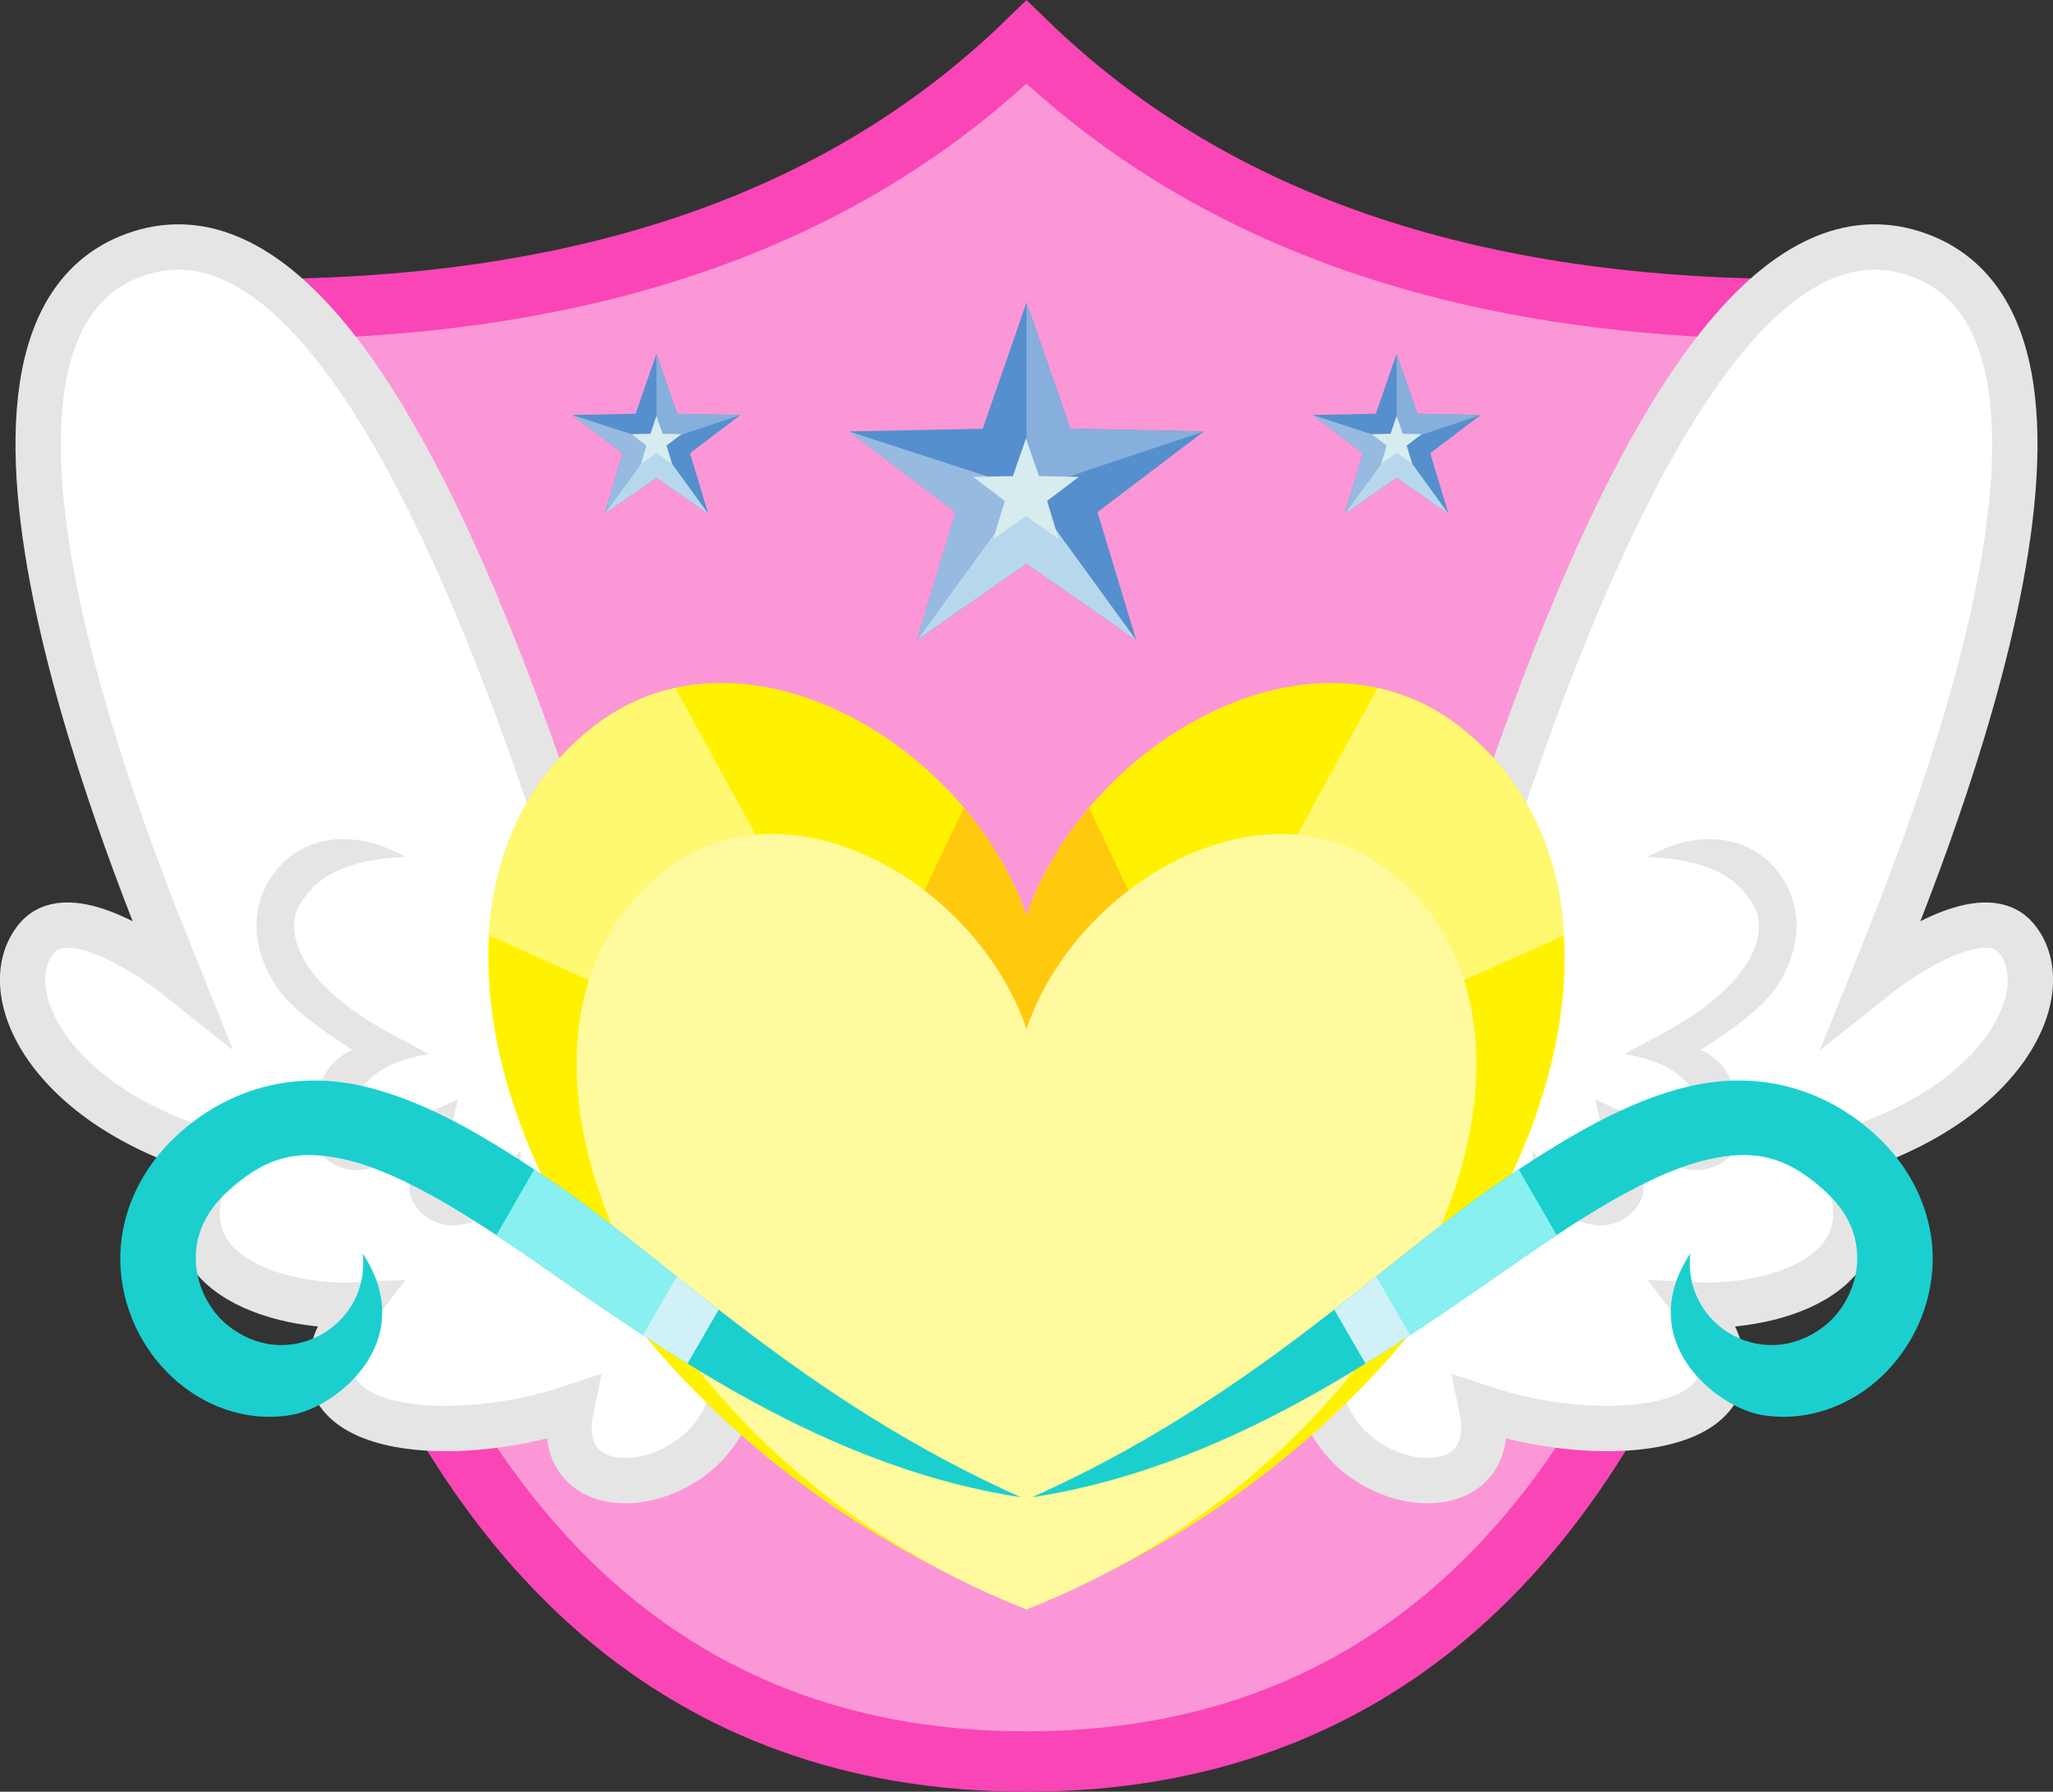 <?xml version="1.0" encoding="UTF-8" standalone="no"?>
<svg
   xmlns:dc="http://purl.org/dc/elements/1.1/"
   xmlns:cc="http://creativecommons.org/ns#"
   xmlns:rdf="http://www.w3.org/1999/02/22-rdf-syntax-ns#"
   xmlns:svg="http://www.w3.org/2000/svg"
   xmlns="http://www.w3.org/2000/svg"
   xmlns:xlink="http://www.w3.org/1999/xlink"
   xmlns:sodipodi="http://sodipodi.sourceforge.net/DTD/sodipodi-0.dtd"
   xmlns:inkscape="http://www.inkscape.org/namespaces/inkscape"
   width="35.968mm"
   height="31.388mm"
   viewBox="0 0 35.968 31.388"
   version="1.1"
   id="svg8"
   inkscape:version="1.0.1 (3bc2e813f5, 2020-09-07)"
   sodipodi:docname="annisa trihapsari cm.svg"
   inkscape:export-filename="D:\for others\annisa trihapsari cm.png"
   inkscape:export-xdpi="3236.9512"
   inkscape:export-ydpi="3236.9512">
  <rect x="0" y="0" width="35.968" height="31.388" fill="#333333" stroke="none"/>
  <defs
     id="defs2">
    <inkscape:path-effect
       effect="mirror_symmetry"
       start_point="223.711,32.55"
       end_point="223.711,39.317"
       center_point="223.711,35.934"
       id="path-effect1091"
       is_visible="true"
       lpeversion="1"
       mode="free"
       discard_orig_path="false"
       fuse_paths="false"
       oposite_fuse="false"
       split_items="false" />
    <inkscape:path-effect
       effect="mirror_symmetry"
       start_point="223.711,21.474"
       end_point="223.711,43.085"
       center_point="223.711,32.279"
       id="path-effect1089"
       is_visible="true"
       lpeversion="1"
       mode="free"
       discard_orig_path="false"
       fuse_paths="false"
       oposite_fuse="false"
       split_items="false" />
    <inkscape:path-effect
       effect="mirror_symmetry"
       start_point="81.165,211.459"
       end_point="78.396,213.058"
       center_point="79.781,212.258"
       id="path-effect1077"
       is_visible="true"
       lpeversion="1"
       mode="free"
       discard_orig_path="false"
       fuse_paths="false"
       oposite_fuse="false"
       split_items="false" />
    <inkscape:path-effect
       effect="mirror_symmetry"
       start_point="80.329,211.941"
       end_point="78.126,213.214"
       center_point="79.227,212.578"
       id="path-effect1075"
       is_visible="true"
       lpeversion="1"
       mode="free"
       discard_orig_path="false"
       fuse_paths="false"
       oposite_fuse="false"
       split_items="false" />
    <inkscape:path-effect
       effect="mirror_symmetry"
       start_point="223.711,35.171"
       end_point="223.711,42.471"
       center_point="223.711,38.821"
       id="path-effect1073"
       is_visible="true"
       lpeversion="1"
       mode="free"
       discard_orig_path="false"
       fuse_paths="false"
       oposite_fuse="false"
       split_items="false" />
    <inkscape:path-effect
       effect="mirror_symmetry"
       start_point="223.711,27.07"
       end_point="223.711,34.098"
       center_point="223.711,30.584"
       id="path-effect1057"
       is_visible="true"
       lpeversion="1"
       mode="free"
       discard_orig_path="false"
       fuse_paths="false"
       oposite_fuse="false"
       split_items="false" />
    <inkscape:path-effect
       effect="mirror_symmetry"
       start_point="223.711,27.401"
       end_point="223.711,35.256"
       center_point="223.711,31.328"
       id="path-effect1053"
       is_visible="true"
       lpeversion="1"
       mode="free"
       discard_orig_path="false"
       fuse_paths="false"
       oposite_fuse="false"
       split_items="false" />
    <inkscape:path-effect
       effect="mirror_symmetry"
       start_point="223.711,30.805"
       end_point="223.711,44.39"
       center_point="223.711,37.597"
       id="path-effect1049"
       is_visible="true"
       lpeversion="1"
       mode="free"
       discard_orig_path="false"
       fuse_paths="false"
       oposite_fuse="false"
       split_items="false" />
    <inkscape:path-effect
       effect="mirror_symmetry"
       start_point="223.711,28.207"
       end_point="223.711,44.417"
       center_point="223.711,36.312"
       id="path-effect1047"
       is_visible="true"
       lpeversion="1"
       mode="free"
       discard_orig_path="false"
       fuse_paths="false"
       oposite_fuse="false"
       split_items="false" />
    <inkscape:path-effect
       effect="mirror_symmetry"
       start_point="223.711,16.978"
       end_point="223.711,47.101"
       center_point="223.711,32.039"
       id="path-effect1040"
       is_visible="true"
       lpeversion="1"
       mode="free"
       discard_orig_path="false"
       fuse_paths="false"
       oposite_fuse="false"
       split_items="false" />
    <inkscape:path-effect
       effect="taper_stroke"
       id="path-effect964"
       is_visible="true"
       lpeversion="1"
       stroke_width="1.323"
       attach_start="0.465"
       end_offset="0.006"
       smoothing="0.5"
       jointype="extrapolated"
       miter_limit="100" />
    <inkscape:path-effect
       effect="taper_stroke"
       id="path-effect1039"
       is_visible="true"
       lpeversion="1"
       stroke_width="1.323"
       attach_start="1e-07"
       end_offset="0.418"
       smoothing="0.5"
       jointype="extrapolated"
       miter_limit="100" />
    <inkscape:path-effect
       effect="taper_stroke"
       id="path-effect1037"
       is_visible="true"
       lpeversion="1"
       stroke_width="1.323"
       attach_start="1e-07"
       end_offset="0.274"
       smoothing="0.5"
       jointype="extrapolated"
       miter_limit="100" />
    <inkscape:path-effect
       effect="taper_stroke"
       id="path-effect1023"
       is_visible="true"
       lpeversion="1"
       stroke_width="1.323"
       attach_start="0.159"
       end_offset="1e-07"
       smoothing="0.5"
       jointype="extrapolated"
       miter_limit="100" />
    <linearGradient
       inkscape:collect="always"
       id="linearGradient1054">
      <stop
         style="stop-color:#7e3361;stop-opacity:1;"
         offset="0"
         id="stop1050" />
      <stop
         style="stop-color:#d279af;stop-opacity:1"
         offset="1"
         id="stop1052" />
    </linearGradient>
    <inkscape:path-effect
       effect="taper_stroke"
       id="path-effect998"
       is_visible="true"
       lpeversion="1"
       stroke_width="1.323"
       attach_start="0.67"
       end_offset="0.257"
       smoothing="0.5"
       jointype="extrapolated"
       miter_limit="100" />
    <inkscape:path-effect
       effect="taper_stroke"
       id="path-effect886"
       is_visible="true"
       lpeversion="1"
       stroke_width="1.323"
       attach_start="0.608"
       end_offset="0.372"
       smoothing="0.5"
       jointype="extrapolated"
       miter_limit="100" />
    <clipPath
       clipPathUnits="userSpaceOnUse"
       id="clipPath1068">
      <ellipse
         style="opacity:1;fill:url(#linearGradient1072);fill-opacity:1;stroke:none;stroke-width:1.298;stroke-linecap:round;stroke-miterlimit:4;stroke-dasharray:none;stroke-opacity:1"
         id="ellipse1070"
         cx="53.848"
         cy="208.267"
         rx="6.388"
         ry="8.348"
         transform="matrix(0.968,-0.253,0.274,0.962,0,0)" />
    </clipPath>
    <linearGradient
       inkscape:collect="always"
       xlink:href="#linearGradient1054"
       id="linearGradient1072"
       gradientUnits="userSpaceOnUse"
       x1="53.745"
       y1="203.757"
       x2="55.154"
       y2="213.452" />
    <clipPath
       clipPathUnits="userSpaceOnUse"
       id="clipPath1074">
      <ellipse
         style="opacity:1;fill:url(#linearGradient1078);fill-opacity:1;stroke:none;stroke-width:1.298;stroke-linecap:round;stroke-miterlimit:4;stroke-dasharray:none;stroke-opacity:1"
         id="ellipse1076"
         cx="53.848"
         cy="208.267"
         rx="6.388"
         ry="8.348"
         transform="matrix(0.968,-0.253,0.274,0.962,0,0)" />
    </clipPath>
    <linearGradient
       inkscape:collect="always"
       xlink:href="#linearGradient1054"
       id="linearGradient1078"
       gradientUnits="userSpaceOnUse"
       x1="53.745"
       y1="203.757"
       x2="55.154"
       y2="213.452" />
    <clipPath
       clipPathUnits="userSpaceOnUse"
       id="clipPath1082">
      <path
         id="path1084"
         d="m 60.673,217.918 c 2.388,-10.249 -1.919,-18.004 -14.081,-17.514 -4.084,12.768 2.63,20.337 14.081,17.514 z"
         fill="#ffffff"
         style="opacity:1;fill:#ffffff;stroke-width:0.099"
         sodipodi:nodetypes="ccc" />
    </clipPath>
    <clipPath
       clipPathUnits="userSpaceOnUse"
       id="clipPath1086">
      <path
         id="path1088"
         d="m 57.192,217.013 c 2.553,-10.289 -1.63,-17.978 -13.803,-17.297 -4.29,12.835 2.304,20.301 13.803,17.297 z"
         fill="#ffffff"
         style="opacity:1;fill:#ffffff;stroke-width:0.099"
         sodipodi:nodetypes="ccc" />
    </clipPath>
    <clipPath
       clipPathUnits="userSpaceOnUse"
       id="clipPath1179">
      <ellipse
         style="opacity:1;fill:url(#linearGradient1183);fill-opacity:1;stroke:none;stroke-width:1.207;stroke-linecap:round;stroke-miterlimit:4;stroke-dasharray:none;stroke-opacity:1"
         id="ellipse1181"
         cx="67.673"
         cy="215.05"
         rx="2.078"
         ry="6.859"
         transform="matrix(0.926,-0.378,0.27,0.963,0,0)" />
    </clipPath>
    <linearGradient
       inkscape:collect="always"
       xlink:href="#linearGradient1054"
       id="linearGradient1183"
       gradientUnits="userSpaceOnUse"
       gradientTransform="matrix(0.86,0,0,1.017,3.457,4.57)"
       x1="74.663"
       y1="203.162"
       x2="74.783"
       y2="211.005" />
    <clipPath
       clipPathUnits="userSpaceOnUse"
       id="clipPath1185">
      <ellipse
         style="opacity:1;fill:url(#linearGradient1189);fill-opacity:1;stroke:none;stroke-width:1.207;stroke-linecap:round;stroke-miterlimit:4;stroke-dasharray:none;stroke-opacity:1"
         id="ellipse1187"
         cx="67.673"
         cy="215.05"
         rx="2.078"
         ry="6.859"
         transform="matrix(0.926,-0.378,0.27,0.963,0,0)" />
    </clipPath>
    <linearGradient
       inkscape:collect="always"
       xlink:href="#linearGradient1054"
       id="linearGradient1189"
       gradientUnits="userSpaceOnUse"
       gradientTransform="matrix(0.86,0,0,1.017,3.457,4.57)"
       x1="74.663"
       y1="203.162"
       x2="74.783"
       y2="211.005" />
    <clipPath
       clipPathUnits="userSpaceOnUse"
       id="clipPath1193">
      <path
         style="opacity:1;fill:#ffffff;stroke:none;stroke-width:0.265px;stroke-linecap:butt;stroke-linejoin:miter;stroke-opacity:1"
         d="m 67.778,207.049 c 0.799,3.361 1.492,9.366 -0.419,15.751 l -1.115,-0.612 c -2.715,-5.585 -2.166,-12.303 1.534,-15.139 z"
         id="path1195"
         sodipodi:nodetypes="cccc" />
    </clipPath>
    <clipPath
       clipPathUnits="userSpaceOnUse"
       id="clipPath1197">
      <path
         style="opacity:1;fill:#ffffff;stroke:none;stroke-width:0.265px;stroke-linecap:butt;stroke-linejoin:miter;stroke-opacity:1"
         d="m 67.778,207.049 c 0.799,3.361 1.492,9.366 -0.419,15.751 l -1.115,-0.612 c -2.715,-5.585 -2.166,-12.303 1.534,-15.139 z"
         id="path1199"
         sodipodi:nodetypes="cccc" />
    </clipPath>
    <clipPath
       clipPathUnits="userSpaceOnUse"
       id="clipPath1119">
      <path
         style="fill:#fff200;fill-opacity:1;stroke:none;stroke-width:0.265px;stroke-linecap:butt;stroke-linejoin:miter;stroke-opacity:1"
         d="m 251.42,28.939 c 2.556,-1.946 6.466,0.267 7.547,3.34 1.081,-3.073 4.991,-5.286 7.547,-3.34 4.351,3.312 0.879,12.16 -7.547,15.478 -8.426,-3.319 -11.897,-12.166 -7.547,-15.478 z"
         id="path1121"
         sodipodi:nodetypes="scscs" />
    </clipPath>
    <clipPath
       clipPathUnits="userSpaceOnUse"
       id="clipPath1123">
      <path
         style="fill:#fff200;fill-opacity:1;stroke:none;stroke-width:0.265px;stroke-linecap:butt;stroke-linejoin:miter;stroke-opacity:1"
         d="m 251.42,28.939 c 2.556,-1.946 6.466,0.267 7.547,3.34 1.081,-3.073 4.991,-5.286 7.547,-3.34 4.351,3.312 0.879,12.16 -7.547,15.478 -8.426,-3.319 -11.897,-12.166 -7.547,-15.478 z"
         id="path1125"
         sodipodi:nodetypes="scscs" />
    </clipPath>
    <clipPath
       clipPathUnits="userSpaceOnUse"
       id="clipPath1129">
      <path
         style="color:#000000;font-style:normal;font-variant:normal;font-weight:normal;font-stretch:normal;font-size:medium;line-height:normal;font-family:sans-serif;font-variant-ligatures:normal;font-variant-position:normal;font-variant-caps:normal;font-variant-numeric:normal;font-variant-alternates:normal;font-variant-east-asian:normal;font-feature-settings:normal;font-variation-settings:normal;text-indent:0;text-align:start;text-decoration:none;text-decoration-line:none;text-decoration-style:solid;text-decoration-color:#000000;letter-spacing:normal;word-spacing:normal;text-transform:none;writing-mode:lr-tb;direction:ltr;text-orientation:mixed;dominant-baseline:auto;baseline-shift:baseline;text-anchor:start;white-space:normal;shape-padding:0;shape-margin:0;inline-size:0;clip-rule:nonzero;display:inline;overflow:visible;visibility:visible;opacity:1;isolation:auto;mix-blend-mode:normal;color-interpolation:sRGB;color-interpolation-filters:linearRGB;solid-color:#000000;solid-opacity:1;vector-effect:none;fill:#1bcfcf;fill-opacity:1;fill-rule:nonzero;stroke:none;stroke-width:1.323;stroke-linecap:butt;stroke-linejoin:miter;stroke-miterlimit:4;stroke-dasharray:none;stroke-dashoffset:0;stroke-opacity:1;color-rendering:auto;image-rendering:auto;shape-rendering:auto;text-rendering:auto;enable-background:accumulate;stop-color:#000000;stop-opacity:1"
         d="m 245.695,35.262 c -0.549,0.128 -1.081,0.396 -1.561,0.822 -0.729,0.649 -1.063,1.489 -1.043,2.271 0.02,0.782 0.364,1.497 0.898,2.002 0.535,0.505 1.296,0.806 2.096,0.672 0.8,-0.134 2.261,-1.305 1.251,-2.83 0.15,1.282 -1.36,2.161 -2.438,1.196 -0.281,-0.265 -0.474,-0.665 -0.484,-1.072 -0.011,-0.407 0.129,-0.831 0.6,-1.25 0.682,-0.607 1.252,-0.698 2.045,-0.512 0.793,0.186 1.772,0.739 2.887,1.496 2.23,1.515 5.214,3.842 8.923,4.414 -3.805,-1.704 -6.108,-4.092 -8.179,-5.51 -1.158,-0.787 -2.23,-1.43 -3.33,-1.687 -0.55,-0.129 -1.115,-0.14 -1.664,-0.012 z m 26.544,0 c 0.549,0.128 1.081,0.396 1.561,0.822 0.729,0.649 1.063,1.489 1.043,2.271 -0.02,0.782 -0.364,1.497 -0.898,2.002 -0.535,0.505 -1.296,0.806 -2.096,0.672 -0.8,-0.134 -2.261,-1.305 -1.251,-2.83 -0.15,1.282 1.36,2.161 2.438,1.196 0.281,-0.265 0.474,-0.665 0.484,-1.072 0.011,-0.407 -0.129,-0.831 -0.6,-1.25 -0.682,-0.607 -1.252,-0.698 -2.045,-0.512 -0.793,0.186 -1.772,0.739 -2.887,1.496 -2.23,1.515 -5.214,3.842 -8.923,4.414 3.805,-1.704 6.108,-4.092 8.179,-5.51 1.158,-0.787 2.23,-1.43 3.33,-1.687 0.55,-0.129 1.115,-0.14 1.664,-0.012 z"
         id="path1132"
         sodipodi:nodetypes="sssssccssssccss" />
    </clipPath>
    <clipPath
       clipPathUnits="userSpaceOnUse"
       id="clipPath1134">
      <path
         style="color:#000000;font-style:normal;font-variant:normal;font-weight:normal;font-stretch:normal;font-size:medium;line-height:normal;font-family:sans-serif;font-variant-ligatures:normal;font-variant-position:normal;font-variant-caps:normal;font-variant-numeric:normal;font-variant-alternates:normal;font-variant-east-asian:normal;font-feature-settings:normal;font-variation-settings:normal;text-indent:0;text-align:start;text-decoration:none;text-decoration-line:none;text-decoration-style:solid;text-decoration-color:#000000;letter-spacing:normal;word-spacing:normal;text-transform:none;writing-mode:lr-tb;direction:ltr;text-orientation:mixed;dominant-baseline:auto;baseline-shift:baseline;text-anchor:start;white-space:normal;shape-padding:0;shape-margin:0;inline-size:0;clip-rule:nonzero;display:inline;overflow:visible;visibility:visible;opacity:1;isolation:auto;mix-blend-mode:normal;color-interpolation:sRGB;color-interpolation-filters:linearRGB;solid-color:#000000;solid-opacity:1;vector-effect:none;fill:#1bcfcf;fill-opacity:1;fill-rule:nonzero;stroke:none;stroke-width:1.323;stroke-linecap:butt;stroke-linejoin:miter;stroke-miterlimit:4;stroke-dasharray:none;stroke-dashoffset:0;stroke-opacity:1;color-rendering:auto;image-rendering:auto;shape-rendering:auto;text-rendering:auto;enable-background:accumulate;stop-color:#000000;stop-opacity:1"
         d="m 245.695,35.262 c -0.549,0.128 -1.081,0.396 -1.561,0.822 -0.729,0.649 -1.063,1.489 -1.043,2.271 0.02,0.782 0.364,1.497 0.898,2.002 0.535,0.505 1.296,0.806 2.096,0.672 0.8,-0.134 2.261,-1.305 1.251,-2.83 0.15,1.282 -1.36,2.161 -2.438,1.196 -0.281,-0.265 -0.474,-0.665 -0.484,-1.072 -0.011,-0.407 0.129,-0.831 0.6,-1.25 0.682,-0.607 1.252,-0.698 2.045,-0.512 0.793,0.186 1.772,0.739 2.887,1.496 2.23,1.515 5.214,3.842 8.923,4.414 -3.805,-1.704 -6.108,-4.092 -8.179,-5.51 -1.158,-0.787 -2.23,-1.43 -3.33,-1.687 -0.55,-0.129 -1.115,-0.14 -1.664,-0.012 z m 26.544,0 c 0.549,0.128 1.081,0.396 1.561,0.822 0.729,0.649 1.063,1.489 1.043,2.271 -0.02,0.782 -0.364,1.497 -0.898,2.002 -0.535,0.505 -1.296,0.806 -2.096,0.672 -0.8,-0.134 -2.261,-1.305 -1.251,-2.83 -0.15,1.282 1.36,2.161 2.438,1.196 0.281,-0.265 0.474,-0.665 0.484,-1.072 0.011,-0.407 -0.129,-0.831 -0.6,-1.25 -0.682,-0.607 -1.252,-0.698 -2.045,-0.512 -0.793,0.186 -1.772,0.739 -2.887,1.496 -2.23,1.515 -5.214,3.842 -8.923,4.414 3.805,-1.704 6.108,-4.092 8.179,-5.51 1.158,-0.787 2.23,-1.43 3.33,-1.687 0.55,-0.129 1.115,-0.14 1.664,-0.012 z"
         id="path1136"
         sodipodi:nodetypes="sssssccssssccss" />
    </clipPath>
    <clipPath
       clipPathUnits="userSpaceOnUse"
       id="clipPath1123-1">
      <path
         style="fill:#fff200;fill-opacity:1;stroke:none;stroke-width:0.265px;stroke-linecap:butt;stroke-linejoin:miter;stroke-opacity:1"
         d="m 251.42,28.939 c 2.556,-1.946 6.466,0.267 7.547,3.34 1.081,-3.073 4.991,-5.286 7.547,-3.34 4.351,3.312 0.879,12.16 -7.547,15.478 -8.426,-3.319 -11.897,-12.166 -7.547,-15.478 z"
         id="path1125-2"
         sodipodi:nodetypes="scscs" />
    </clipPath>
    <clipPath
       clipPathUnits="userSpaceOnUse"
       id="clipPath1119-1">
      <path
         style="fill:#fff200;fill-opacity:1;stroke:none;stroke-width:0.265px;stroke-linecap:butt;stroke-linejoin:miter;stroke-opacity:1"
         d="m 251.42,28.939 c 2.556,-1.946 6.466,0.267 7.547,3.34 1.081,-3.073 4.991,-5.286 7.547,-3.34 4.351,3.312 0.879,12.16 -7.547,15.478 -8.426,-3.319 -11.897,-12.166 -7.547,-15.478 z"
         id="path1121-4"
         sodipodi:nodetypes="scscs" />
    </clipPath>
    <clipPath
       clipPathUnits="userSpaceOnUse"
       id="clipPath1134-3">
      <path
         style="color:#000000;font-style:normal;font-variant:normal;font-weight:normal;font-stretch:normal;font-size:medium;line-height:normal;font-family:sans-serif;font-variant-ligatures:normal;font-variant-position:normal;font-variant-caps:normal;font-variant-numeric:normal;font-variant-alternates:normal;font-variant-east-asian:normal;font-feature-settings:normal;font-variation-settings:normal;text-indent:0;text-align:start;text-decoration:none;text-decoration-line:none;text-decoration-style:solid;text-decoration-color:#000000;letter-spacing:normal;word-spacing:normal;text-transform:none;writing-mode:lr-tb;direction:ltr;text-orientation:mixed;dominant-baseline:auto;baseline-shift:baseline;text-anchor:start;white-space:normal;shape-padding:0;shape-margin:0;inline-size:0;clip-rule:nonzero;display:inline;overflow:visible;visibility:visible;opacity:1;isolation:auto;mix-blend-mode:normal;color-interpolation:sRGB;color-interpolation-filters:linearRGB;solid-color:#000000;solid-opacity:1;vector-effect:none;fill:#1bcfcf;fill-opacity:1;fill-rule:nonzero;stroke:none;stroke-width:1.323;stroke-linecap:butt;stroke-linejoin:miter;stroke-miterlimit:4;stroke-dasharray:none;stroke-dashoffset:0;stroke-opacity:1;color-rendering:auto;image-rendering:auto;shape-rendering:auto;text-rendering:auto;enable-background:accumulate;stop-color:#000000;stop-opacity:1"
         d="m 245.695,35.262 c -0.549,0.128 -1.081,0.396 -1.561,0.822 -0.729,0.649 -1.063,1.489 -1.043,2.271 0.02,0.782 0.364,1.497 0.898,2.002 0.535,0.505 1.296,0.806 2.096,0.672 0.8,-0.134 2.261,-1.305 1.251,-2.83 0.15,1.282 -1.36,2.161 -2.438,1.196 -0.281,-0.265 -0.474,-0.665 -0.484,-1.072 -0.011,-0.407 0.129,-0.831 0.6,-1.25 0.682,-0.607 1.252,-0.698 2.045,-0.512 0.793,0.186 1.772,0.739 2.887,1.496 2.23,1.515 5.214,3.842 8.923,4.414 -3.805,-1.704 -6.108,-4.092 -8.179,-5.51 -1.158,-0.787 -2.23,-1.43 -3.33,-1.687 -0.55,-0.129 -1.115,-0.14 -1.664,-0.012 z m 26.544,0 c 0.549,0.128 1.081,0.396 1.561,0.822 0.729,0.649 1.063,1.489 1.043,2.271 -0.02,0.782 -0.364,1.497 -0.898,2.002 -0.535,0.505 -1.296,0.806 -2.096,0.672 -0.8,-0.134 -2.261,-1.305 -1.251,-2.83 -0.15,1.282 1.36,2.161 2.438,1.196 0.281,-0.265 0.474,-0.665 0.484,-1.072 0.011,-0.407 -0.129,-0.831 -0.6,-1.25 -0.682,-0.607 -1.252,-0.698 -2.045,-0.512 -0.793,0.186 -1.772,0.739 -2.887,1.496 -2.23,1.515 -5.214,3.842 -8.923,4.414 3.805,-1.704 6.108,-4.092 8.179,-5.51 1.158,-0.787 2.23,-1.43 3.33,-1.687 0.55,-0.129 1.115,-0.14 1.664,-0.012 z"
         id="path1136-1"
         sodipodi:nodetypes="sssssccssssccss" />
    </clipPath>
    <clipPath
       clipPathUnits="userSpaceOnUse"
       id="clipPath1129-8">
      <path
         style="color:#000000;font-style:normal;font-variant:normal;font-weight:normal;font-stretch:normal;font-size:medium;line-height:normal;font-family:sans-serif;font-variant-ligatures:normal;font-variant-position:normal;font-variant-caps:normal;font-variant-numeric:normal;font-variant-alternates:normal;font-variant-east-asian:normal;font-feature-settings:normal;font-variation-settings:normal;text-indent:0;text-align:start;text-decoration:none;text-decoration-line:none;text-decoration-style:solid;text-decoration-color:#000000;letter-spacing:normal;word-spacing:normal;text-transform:none;writing-mode:lr-tb;direction:ltr;text-orientation:mixed;dominant-baseline:auto;baseline-shift:baseline;text-anchor:start;white-space:normal;shape-padding:0;shape-margin:0;inline-size:0;clip-rule:nonzero;display:inline;overflow:visible;visibility:visible;opacity:1;isolation:auto;mix-blend-mode:normal;color-interpolation:sRGB;color-interpolation-filters:linearRGB;solid-color:#000000;solid-opacity:1;vector-effect:none;fill:#1bcfcf;fill-opacity:1;fill-rule:nonzero;stroke:none;stroke-width:1.323;stroke-linecap:butt;stroke-linejoin:miter;stroke-miterlimit:4;stroke-dasharray:none;stroke-dashoffset:0;stroke-opacity:1;color-rendering:auto;image-rendering:auto;shape-rendering:auto;text-rendering:auto;enable-background:accumulate;stop-color:#000000;stop-opacity:1"
         d="m 245.695,35.262 c -0.549,0.128 -1.081,0.396 -1.561,0.822 -0.729,0.649 -1.063,1.489 -1.043,2.271 0.02,0.782 0.364,1.497 0.898,2.002 0.535,0.505 1.296,0.806 2.096,0.672 0.8,-0.134 2.261,-1.305 1.251,-2.83 0.15,1.282 -1.36,2.161 -2.438,1.196 -0.281,-0.265 -0.474,-0.665 -0.484,-1.072 -0.011,-0.407 0.129,-0.831 0.6,-1.25 0.682,-0.607 1.252,-0.698 2.045,-0.512 0.793,0.186 1.772,0.739 2.887,1.496 2.23,1.515 5.214,3.842 8.923,4.414 -3.805,-1.704 -6.108,-4.092 -8.179,-5.51 -1.158,-0.787 -2.23,-1.43 -3.33,-1.687 -0.55,-0.129 -1.115,-0.14 -1.664,-0.012 z m 26.544,0 c 0.549,0.128 1.081,0.396 1.561,0.822 0.729,0.649 1.063,1.489 1.043,2.271 -0.02,0.782 -0.364,1.497 -0.898,2.002 -0.535,0.505 -1.296,0.806 -2.096,0.672 -0.8,-0.134 -2.261,-1.305 -1.251,-2.83 -0.15,1.282 1.36,2.161 2.438,1.196 0.281,-0.265 0.474,-0.665 0.484,-1.072 0.011,-0.407 -0.129,-0.831 -0.6,-1.25 -0.682,-0.607 -1.252,-0.698 -2.045,-0.512 -0.793,0.186 -1.772,0.739 -2.887,1.496 -2.23,1.515 -5.214,3.842 -8.923,4.414 3.805,-1.704 6.108,-4.092 8.179,-5.51 1.158,-0.787 2.23,-1.43 3.33,-1.687 0.55,-0.129 1.115,-0.14 1.664,-0.012 z"
         id="path1132-7"
         sodipodi:nodetypes="sssssccssssccss" />
    </clipPath>
  </defs>
  <sodipodi:namedview
     id="base"
     pagecolor="#ffffff"
     bordercolor="#666666"
     borderopacity="1.0"
     inkscape:pageopacity="0.0"
     inkscape:pageshadow="2"
     inkscape:zoom="5.6568542"
     inkscape:cx="73.988732"
     inkscape:cy="51.026851"
     inkscape:document-units="mm"
     inkscape:current-layer="layer1"
     inkscape:document-rotation="0"
     showgrid="false"
     inkscape:snap-global="false"
     inkscape:window-width="1920"
     inkscape:window-height="1017"
     inkscape:window-x="-8"
     inkscape:window-y="-8"
     inkscape:window-maximized="1"
     inkscape:object-paths="true"
     inkscape:snap-intersection-paths="false"
     showguides="true"
     inkscape:guide-bbox="true"
     inkscape:snap-center="true"
     fit-margin-top="0"
     fit-margin-left="0"
     fit-margin-right="0"
     fit-margin-bottom="0"
     inkscape:lockguides="true">
    <sodipodi:guide
       position="11.5,25.187"
       orientation="-1,0"
       id="guide1149"
       inkscape:label=""
       inkscape:locked="true"
       inkscape:color="rgb(0,0,255)" />
    <sodipodi:guide
       position="24.468,25.188"
       orientation="-1,0"
       id="guide1151"
       inkscape:label=""
       inkscape:locked="true"
       inkscape:color="rgb(0,0,255)" />
    <sodipodi:guide
       position="17.984,30.65"
       orientation="1,0"
       id="guide1153"
       inkscape:locked="true" />
  </sodipodi:namedview>
  <g
     inkscape:label="Layer 1"
     inkscape:groupmode="layer"
     id="layer1"
     transform="translate(-240.983,-16.241)"
     style="display:inline">
    <g
       id="g1191-3">
      <path
         style="fill:#fc97d7;fill-opacity:1;stroke:#fa45b6;stroke-width:1.058;stroke-linecap:butt;stroke-linejoin:miter;stroke-miterlimit:4;stroke-dasharray:none;stroke-opacity:1"
         d="m 245.076,21.656 c 6.259,0.07 10.749,-1.63 13.891,-4.677 3.142,3.047 7.632,4.747 13.891,4.677 0.207,9.909 -1.562,25.444 -13.891,25.444 -12.329,0 -14.099,-15.535 -13.891,-25.444 z"
         id="path1037-9"
         sodipodi:nodetypes="cccsc" />
      <path
         style="fill:#ffffff;stroke:#e5e5e5;stroke-width:0.794;stroke-linecap:butt;stroke-linejoin:miter;stroke-miterlimit:100;stroke-dasharray:none;stroke-opacity:1"
         d="m 252.957,38.213 c -1.498,-5.542 -5.008,-18.966 -9.518,-17.54 -4.116,1.302 0.079,11.165 0.702,12.722 -0.77,-0.614 -2.02,-1.321 -2.516,-0.718 -0.75,0.909 0.191,2.938 3.124,3.781 -1.146,2.08 1.116,2.714 2.502,2.643 -1.683,2.202 1.452,2.566 3.742,1.801 -0.463,2.189 3.301,1.373 2.806,-1.006 z m 12.02,0 c 1.498,-5.542 5.008,-18.966 9.518,-17.54 4.116,1.302 -0.079,11.165 -0.702,12.722 0.77,-0.614 2.02,-1.321 2.516,-0.718 0.75,0.909 -0.191,2.938 -3.124,3.781 1.146,2.08 -1.116,2.714 -2.502,2.643 1.683,2.202 -1.452,2.566 -3.742,1.801 0.463,2.189 -3.301,1.373 -2.806,-1.006 z"
         id="path1081-1"
         sodipodi:nodetypes="cscsccccc" />
      <path
         style="fill:#fff200;fill-opacity:1;stroke:none;stroke-width:0.265px;stroke-linecap:butt;stroke-linejoin:miter;stroke-opacity:1"
         d="m 251.42,28.939 c 2.556,-1.946 6.466,0.267 7.547,3.34 1.081,-3.073 4.991,-5.286 7.547,-3.34 4.351,3.312 0.879,12.16 -7.547,15.478 -8.426,-3.319 -11.897,-12.166 -7.547,-15.478 z"
         id="path1043-4"
         sodipodi:nodetypes="scscs" />
      <path
         style="fill:#ffc90e;fill-opacity:1;stroke:none;stroke-width:0.265px;stroke-linecap:butt;stroke-linejoin:miter;stroke-opacity:1"
         d="m 256.745,32.759 2.222,-4.68 2.222,4.68 -2.222,3.175 z"
         id="path1051-0"
         sodipodi:nodetypes="ccccc"
         clip-path="url(#clipPath1123-1)" />
      <path
         style="fill:#fff871;fill-opacity:1;stroke:none;stroke-width:0.265px;stroke-linecap:butt;stroke-linejoin:miter;stroke-opacity:1"
         d="m 252.346,27.434 2.712,4.961 -1.422,2.067 -5.523,-2.48 1.257,-3.87 z m 13.241,0 -2.712,4.961 1.422,2.067 5.523,-2.48 -1.257,-3.87 z"
         id="path1055-0"
         sodipodi:nodetypes="cccccc"
         clip-path="url(#clipPath1119-1)" />
      <path
         style="color:#000000;font-style:normal;font-variant:normal;font-weight:normal;font-stretch:normal;font-size:medium;line-height:normal;font-family:sans-serif;font-variant-ligatures:normal;font-variant-position:normal;font-variant-caps:normal;font-variant-numeric:normal;font-variant-alternates:normal;font-variant-east-asian:normal;font-feature-settings:normal;font-variation-settings:normal;text-indent:0;text-align:start;text-decoration:none;text-decoration-line:none;text-decoration-style:solid;text-decoration-color:#000000;letter-spacing:normal;word-spacing:normal;text-transform:none;writing-mode:lr-tb;direction:ltr;text-orientation:mixed;dominant-baseline:auto;baseline-shift:baseline;text-anchor:start;white-space:normal;shape-padding:0;shape-margin:0;inline-size:0;clip-rule:nonzero;display:inline;overflow:visible;visibility:visible;opacity:1;isolation:auto;mix-blend-mode:normal;color-interpolation:sRGB;color-interpolation-filters:linearRGB;solid-color:#000000;solid-opacity:1;vector-effect:none;fill:#e5e5e5;fill-opacity:1;fill-rule:nonzero;stroke:none;stroke-width:0.661;stroke-linecap:butt;stroke-linejoin:miter;stroke-miterlimit:4;stroke-dasharray:none;stroke-dashoffset:0;stroke-opacity:1;color-rendering:auto;image-rendering:auto;shape-rendering:auto;text-rendering:auto;enable-background:accumulate;stop-color:#000000;stop-opacity:1"
         d="m 248.09,31.251 c -1.257,-0.691 -2.274,-0.136 -2.549,0.767 -0.138,0.451 -0.056,0.978 0.264,1.477 0.255,0.398 0.78,0.771 1.35,1.137 -0.152,0.075 -0.318,0.188 -0.42,0.338 -0.198,0.291 -0.33,0.622 -0.318,0.965 0.006,0.171 0.054,0.352 0.172,0.502 0.118,0.15 0.3,0.253 0.502,0.293 0.284,0.056 0.701,-0.107 1.107,-0.244 -0.021,0.258 -0.085,0.552 -0.01,0.742 0.124,0.313 0.459,0.494 0.746,0.48 0.287,-0.013 0.547,-0.139 0.785,-0.307 0.238,-0.167 0.434,-0.559 0.374,-1.019 -0.296,0.64 -1.2,0.849 -1.292,0.601 -0.037,-0.093 -0.062,-0.365 0.047,-0.822 l 0.158,-0.662 -0.617,0.283 c -0.619,0.285 -1.012,0.33 -1.17,0.299 -0.079,-0.016 -0.097,-0.035 -0.111,-0.053 -0.014,-0.018 -0.029,-0.051 -0.031,-0.117 -0.005,-0.132 0.069,-0.37 0.205,-0.568 0.304,-0.419 0.764,-0.561 1.209,-0.637 l -0.684,-0.369 c -0.752,-0.405 -1.208,-0.829 -1.445,-1.199 -0.237,-0.37 -0.264,-0.676 -0.188,-0.928 0.262,-0.561 0.783,-0.908 1.916,-0.958 z m 21.755,0 c 1.257,-0.691 2.274,-0.136 2.549,0.767 0.138,0.451 0.056,0.978 -0.264,1.477 -0.255,0.398 -0.78,0.771 -1.35,1.137 0.152,0.075 0.318,0.188 0.42,0.338 0.198,0.291 0.33,0.622 0.318,0.965 -0.006,0.171 -0.054,0.352 -0.172,0.502 -0.118,0.15 -0.3,0.253 -0.502,0.293 -0.284,0.056 -0.701,-0.107 -1.107,-0.244 0.021,0.258 0.085,0.552 0.01,0.742 -0.124,0.313 -0.459,0.494 -0.746,0.48 -0.287,-0.013 -0.547,-0.139 -0.785,-0.307 -0.238,-0.167 -0.434,-0.559 -0.374,-1.019 0.296,0.64 1.2,0.849 1.292,0.601 0.037,-0.093 0.062,-0.365 -0.047,-0.822 l -0.158,-0.662 0.617,0.283 c 0.619,0.285 1.012,0.33 1.17,0.299 0.079,-0.016 0.097,-0.035 0.111,-0.053 0.014,-0.018 0.029,-0.051 0.031,-0.117 0.005,-0.132 -0.069,-0.37 -0.205,-0.568 -0.304,-0.419 -0.764,-0.561 -1.209,-0.637 l 0.684,-0.369 c 0.752,-0.405 1.208,-0.829 1.445,-1.199 0.237,-0.37 0.264,-0.676 0.188,-0.928 -0.262,-0.561 -0.783,-0.908 -1.916,-0.958 z"
         id="path1087-7"
         sodipodi:nodetypes="csscscssccsscccccssccccscc" />
      <path
         id="path1095-9"
         style="fill:#558fcd;fill-opacity:1;stroke:none;stroke-width:0.765;stroke-linecap:round;stroke-miterlimit:4;stroke-dasharray:none;stroke-opacity:1"
         inkscape:transform-center-x="9.5652356e-06"
         inkscape:transform-center-y="-0.31215355"
         d="m 258.967,21.54 0.769,2.211 2.34,0.048 -1.865,1.414 0.678,2.241 -1.921,-1.337 -1.921,1.337 0.678,-2.241 -1.865,-1.414 2.34,-0.048 z" />
      <path
         style="fill:#87afdc;fill-opacity:1;stroke:none;stroke-width:0.265px;stroke-linecap:butt;stroke-linejoin:miter;stroke-opacity:1"
         d="m 258.967,21.54 v 3.298 l 3.109,-1.039 -2.34,-0.048 z"
         id="path1100-8" />
      <path
         style="fill:#b7d8ec;fill-opacity:1;stroke:none;stroke-width:0.265px;stroke-linecap:butt;stroke-linejoin:miter;stroke-opacity:1"
         d="m 258.967,24.809 1.921,2.645 -1.921,-1.337 -1.921,1.337 z"
         id="path1102-9" />
      <path
         style="fill:#97bae1;fill-opacity:1;stroke:none;stroke-width:0.265px;stroke-linecap:butt;stroke-linejoin:miter;stroke-opacity:1"
         d="m 258.967,24.809 -3.109,-1.01 1.865,1.414 -0.678,2.241 z"
         id="path1104-9" />
      <path
         style="fill:#fffa9d;fill-opacity:1;stroke:none;stroke-width:0.222px;stroke-linecap:butt;stroke-linejoin:miter;stroke-opacity:1"
         d="m 252.663,31.465 c 2.142,-1.631 5.419,0.224 6.304,2.799 0.885,-2.576 4.162,-4.43 6.304,-2.799 3.646,2.776 0.737,10.191 -6.304,12.972 -7.041,-2.781 -9.951,-10.196 -6.304,-12.972 z"
         id="path1045-3"
         sodipodi:nodetypes="scscs" />
      <path
         style="color:#000000;font-style:normal;font-variant:normal;font-weight:normal;font-stretch:normal;font-size:medium;line-height:normal;font-family:sans-serif;font-variant-ligatures:normal;font-variant-position:normal;font-variant-caps:normal;font-variant-numeric:normal;font-variant-alternates:normal;font-variant-east-asian:normal;font-feature-settings:normal;font-variation-settings:normal;text-indent:0;text-align:start;text-decoration:none;text-decoration-line:none;text-decoration-style:solid;text-decoration-color:#000000;letter-spacing:normal;word-spacing:normal;text-transform:none;writing-mode:lr-tb;direction:ltr;text-orientation:mixed;dominant-baseline:auto;baseline-shift:baseline;text-anchor:start;white-space:normal;shape-padding:0;shape-margin:0;inline-size:0;clip-rule:nonzero;display:inline;overflow:visible;visibility:visible;opacity:1;isolation:auto;mix-blend-mode:normal;color-interpolation:sRGB;color-interpolation-filters:linearRGB;solid-color:#000000;solid-opacity:1;vector-effect:none;fill:#1bcfcf;fill-opacity:1;fill-rule:nonzero;stroke:none;stroke-width:1.323;stroke-linecap:butt;stroke-linejoin:miter;stroke-miterlimit:4;stroke-dasharray:none;stroke-dashoffset:0;stroke-opacity:1;color-rendering:auto;image-rendering:auto;shape-rendering:auto;text-rendering:auto;enable-background:accumulate;stop-color:#000000;stop-opacity:1"
         d="m 245.695,35.262 c -0.549,0.128 -1.081,0.396 -1.561,0.822 -0.729,0.649 -1.063,1.489 -1.043,2.271 0.02,0.782 0.364,1.497 0.898,2.002 0.535,0.505 1.296,0.806 2.096,0.672 0.8,-0.134 2.261,-1.305 1.251,-2.83 0.15,1.282 -1.36,2.161 -2.438,1.196 -0.281,-0.265 -0.474,-0.665 -0.484,-1.072 -0.011,-0.407 0.129,-0.831 0.6,-1.25 0.682,-0.607 1.252,-0.698 2.045,-0.512 0.793,0.186 1.772,0.739 2.887,1.496 2.23,1.515 5.214,3.842 8.923,4.414 -3.805,-1.704 -6.108,-4.092 -8.179,-5.51 -1.158,-0.787 -2.23,-1.43 -3.33,-1.688 -0.55,-0.129 -1.115,-0.14 -1.664,-0.012 z m 26.544,0 c 0.549,0.128 1.081,0.396 1.561,0.822 0.729,0.649 1.063,1.489 1.043,2.271 -0.02,0.782 -0.364,1.497 -0.898,2.002 -0.535,0.505 -1.296,0.806 -2.096,0.672 -0.8,-0.134 -2.261,-1.305 -1.251,-2.83 -0.15,1.282 1.36,2.161 2.438,1.196 0.281,-0.265 0.474,-0.665 0.484,-1.072 0.011,-0.407 -0.129,-0.831 -0.6,-1.25 -0.682,-0.607 -1.252,-0.698 -2.045,-0.512 -0.793,0.186 -1.772,0.739 -2.887,1.496 -2.23,1.515 -5.214,3.842 -8.923,4.414 3.805,-1.704 6.108,-4.092 8.179,-5.51 1.158,-0.787 2.23,-1.43 3.33,-1.688 0.55,-0.129 1.115,-0.14 1.664,-0.012 z"
         id="path1071-6"
         sodipodi:nodetypes="sssssccssssccss" />
      <path
         id="rect1065-9"
         d="m 249.381,38.395 1.1,-1.905 3.27,1.888 -1.1,1.905 z m 19.173,10e-7 -1.1,-1.905 -3.27,1.888 1.1,1.905 z"
         style="fill:#88f0f0;fill-opacity:1;stroke:none;stroke-width:1.058;stroke-linecap:round;stroke-miterlimit:4;stroke-dasharray:none;stroke-opacity:1"
         clip-path="url(#clipPath1134-3)" />
      <path
         id="rect1063-0"
         d="m 252.065,39.945 1.1,-1.905 0.802,0.463 -1.1,1.905 z m 13.803,3e-6 -1.1,-1.905 -0.802,0.463 1.1,1.905 z"
         style="fill:#d0f1f7;fill-opacity:1;stroke:none;stroke-width:1.058;stroke-linecap:round;stroke-miterlimit:4;stroke-dasharray:none;stroke-opacity:1"
         clip-path="url(#clipPath1129-8)" />
      <path
         id="path1097-0"
         style="fill:#d7ecef;fill-opacity:1;stroke:none;stroke-width:0.788;stroke-linecap:round;stroke-miterlimit:4;stroke-dasharray:none;stroke-opacity:1"
         inkscape:transform-center-x="4.7833639e-06"
         inkscape:transform-center-y="-0.093054252"
         transform="matrix(0,-0.289,0.289,0,251.985,88.849)"
         d="m 224.658,24.127 -2.278,0.792 -0.049,2.411 -1.457,-1.922 -2.308,0.698 1.377,-1.979 -1.377,-1.979 2.308,0.698 1.457,-1.922 0.049,2.411 z" />
      <path
         id="path1139-9"
         style="fill:#558fcd;fill-opacity:1;stroke:none;stroke-width:0.363;stroke-linecap:round;stroke-miterlimit:4;stroke-dasharray:none;stroke-opacity:1"
         inkscape:transform-center-x="6.3787298e-06"
         inkscape:transform-center-y="-0.14787632"
         d="m 252.483,22.441 0.364,1.047 1.109,0.023 -0.884,0.67 0.321,1.061 -0.91,-0.633 -0.91,0.633 0.321,-1.061 -0.884,-0.67 1.109,-0.023 z" />
      <path
         style="fill:#87afdc;fill-opacity:1;stroke:none;stroke-width:0.125px;stroke-linecap:butt;stroke-linejoin:miter;stroke-opacity:1"
         d="m 252.483,22.441 v 1.562 l 1.473,-0.492 -1.109,-0.023 z"
         id="path1141-4" />
      <path
         style="fill:#b7d8ec;fill-opacity:1;stroke:none;stroke-width:0.125px;stroke-linecap:butt;stroke-linejoin:miter;stroke-opacity:1"
         d="m 252.483,23.99 0.91,1.253 -0.91,-0.633 -0.91,0.633 z"
         id="path1143-1" />
      <path
         style="fill:#97bae1;fill-opacity:1;stroke:none;stroke-width:0.125px;stroke-linecap:butt;stroke-linejoin:miter;stroke-opacity:1"
         d="m 252.483,23.99 -1.473,-0.479 0.884,0.67 -0.321,1.061 z"
         id="path1145-6" />
      <path
         id="path1147-7"
         style="fill:#d7ecef;fill-opacity:1;stroke:none;stroke-width:0.108;stroke-linecap:round;stroke-miterlimit:4;stroke-dasharray:none;stroke-opacity:1"
         inkscape:transform-center-x="3.4761735e-05"
         inkscape:transform-center-y="-0.044098081"
         d="m 252.483,23.528 0.109,0.312 0.331,0.007 -0.263,0.2 0.096,0.316 -0.271,-0.189 -0.271,0.189 0.096,-0.316 -0.263,-0.2 0.331,-0.007 z" />
      <path
         id="path1155-3"
         style="fill:#558fcd;fill-opacity:1;stroke:none;stroke-width:0.363;stroke-linecap:round;stroke-miterlimit:4;stroke-dasharray:none;stroke-opacity:1"
         inkscape:transform-center-x="6.3787298e-06"
         inkscape:transform-center-y="-0.14787632"
         d="m 265.451,22.441 0.364,1.047 1.109,0.023 -0.884,0.67 0.321,1.061 -0.91,-0.633 -0.91,0.633 0.321,-1.061 -0.884,-0.67 1.109,-0.023 z" />
      <path
         style="fill:#87afdc;fill-opacity:1;stroke:none;stroke-width:0.125px;stroke-linecap:butt;stroke-linejoin:miter;stroke-opacity:1"
         d="m 265.451,22.441 v 1.562 l 1.473,-0.492 -1.109,-0.023 z"
         id="path1158-7" />
      <path
         style="fill:#b7d8ec;fill-opacity:1;stroke:none;stroke-width:0.125px;stroke-linecap:butt;stroke-linejoin:miter;stroke-opacity:1"
         d="m 265.451,23.99 0.91,1.253 -0.91,-0.633 -0.91,0.633 z"
         id="path1160-6" />
      <path
         style="fill:#97bae1;fill-opacity:1;stroke:none;stroke-width:0.125px;stroke-linecap:butt;stroke-linejoin:miter;stroke-opacity:1"
         d="m 265.451,23.99 -1.473,-0.479 0.884,0.67 -0.321,1.061 z"
         id="path1162-2" />
      <path
         id="path1164-6"
         style="fill:#d7ecef;fill-opacity:1;stroke:none;stroke-width:0.108;stroke-linecap:round;stroke-miterlimit:4;stroke-dasharray:none;stroke-opacity:1"
         inkscape:transform-center-x="3.4761735e-05"
         inkscape:transform-center-y="-0.044098081"
         d="m 265.451,23.528 0.109,0.312 0.331,0.007 -0.263,0.2 0.096,0.316 -0.271,-0.189 -0.271,0.189 0.096,-0.316 -0.263,-0.2 0.331,-0.007 z" />
    </g>
  </g>
</svg>
